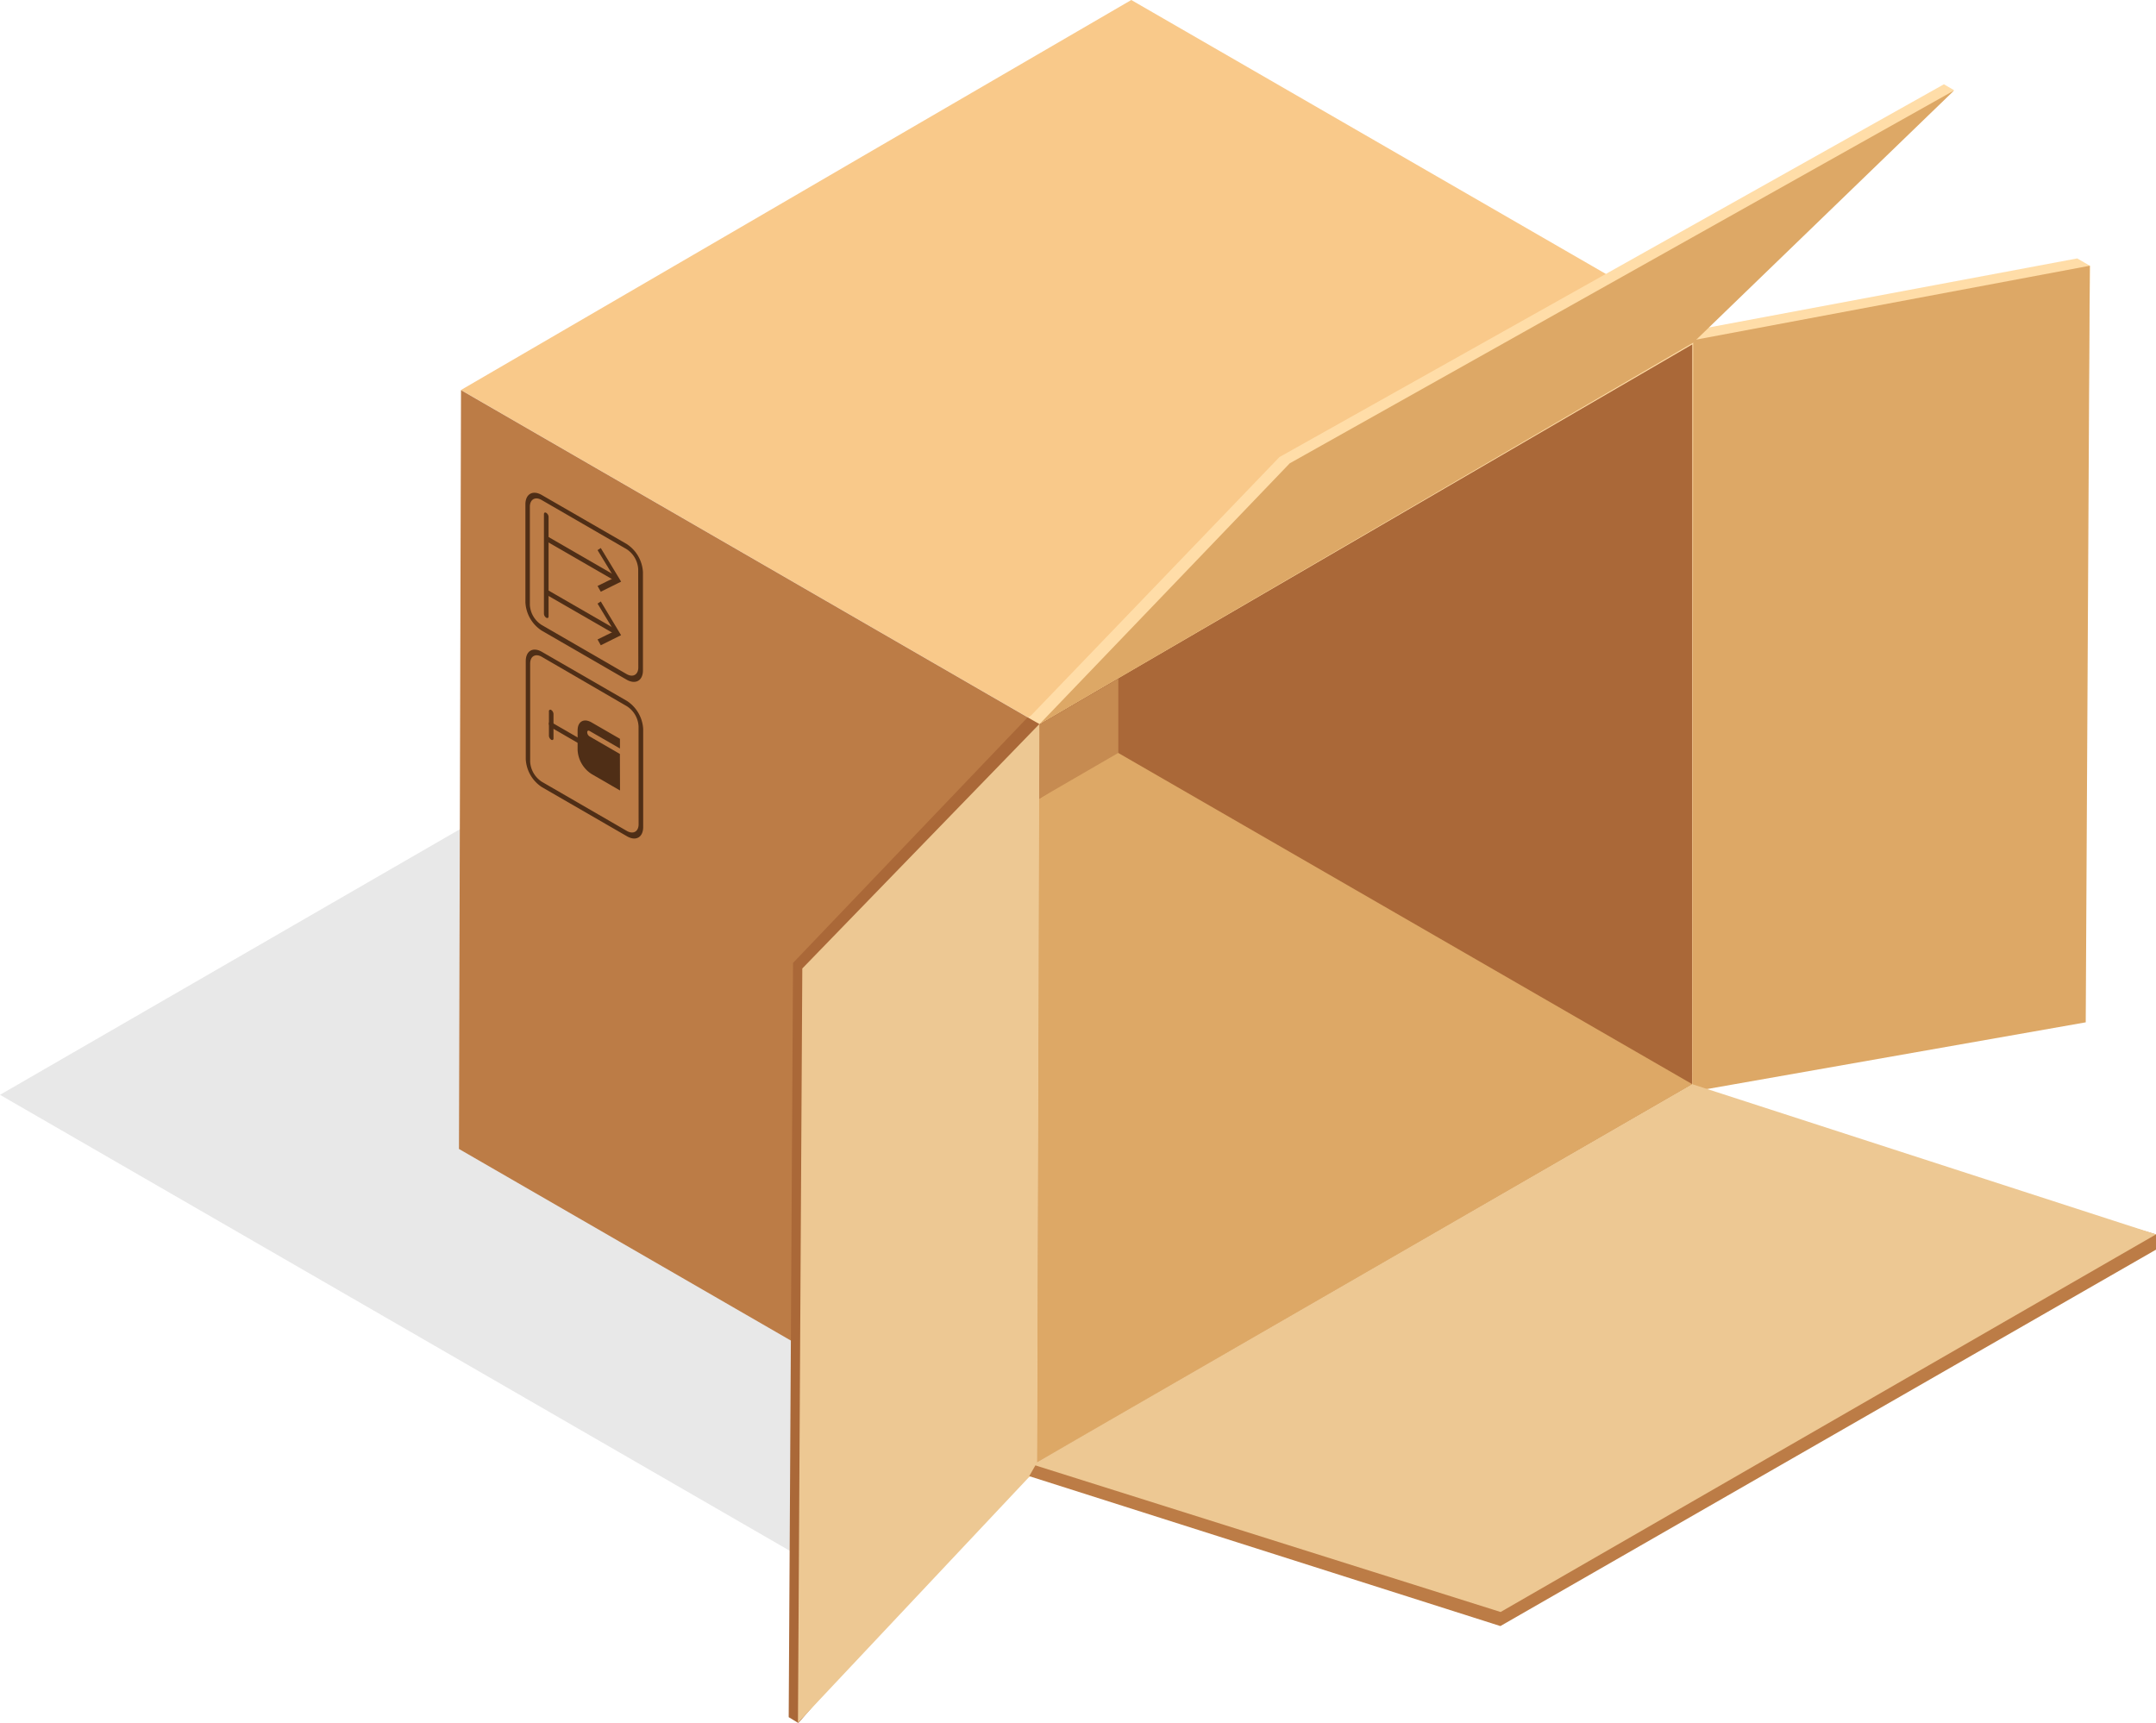 <svg xmlns="http://www.w3.org/2000/svg" viewBox="0 0 367.59 293.73"><defs><style>.cls-1{isolation:isolate;}.cls-2{mix-blend-mode:multiply;}.cls-3{fill:#e8e8e8;}.cls-4{fill:#ffdda8;}.cls-5{fill:#aa6838;}.cls-6{fill:#dda866;}.cls-7{fill:#f9c98a;}.cls-8{fill:#bc7c46;}.cls-9{fill:#edc893;}.cls-10{fill:#4f2e16;}.cls-11{fill:#c68b51;}</style></defs><title>box-besar_1</title><g class="cls-1"><g id="Layer_2" data-name="Layer 2"><g id="Layer_3" data-name="Layer 3"><g class="cls-2"><polygon class="cls-3" points="240.3 212.28 97.95 130.1 0 186.67 142.34 268.85 240.3 212.28"/></g><path class="cls-4" d="M224.65,223.48,244.57,212,290,185.74V56.08L244.48,82.37,224.63,93.82l-49.37,28.51,0,129.61V252Z"/><path class="cls-5" d="M288.53,184.86l0-126.14-111.3,64.73-.4,125.91Z"/><path class="cls-6" d="M288.53,184.86,190,128l-12.9,8.23-.28,113.15Z"/><polygon class="cls-7" points="175.29 122.34 78.59 66.5 127.66 37.95 147.52 26.38 192.88 0 290.03 56.08 244.48 82.37 224.56 93.9 175.29 122.34"/><path class="cls-8" d="M175.27,122.34,78.6,66.52,78.25,195.9l97,56Z"/><polygon class="cls-4" points="290.27 183.76 354.95 172.07 356.35 45.33 354.16 44.06 290.03 56.08 288.68 57.97 288.62 182.85 290.27 183.76"/><path class="cls-6" d="M356.3,45.31,288.68,58l-.12,126.92,1.66.91,65.39-11.52Z"/><polygon class="cls-8" points="367.59 210.47 287.11 186.9 176.1 249.72 175.29 251.63 255.81 277.25 367.59 213.07 367.59 210.47"/><path class="cls-9" d="M176.1,249.72l79.75,25.13,111.74-64.38-79.06-25.61Z"/><polygon class="cls-10" points="93.14 92.27 93.14 91.34 105.05 98.22 105.04 99.14 93.14 92.27"/><polygon class="cls-10" points="102.43 100.89 101.88 99.91 104.74 98.5 101.88 93.8 102.43 93.44 105.9 99.17 102.43 100.89"/><polygon class="cls-10" points="93.14 101.39 93.13 100.46 105.04 107.33 105.04 108.25 93.14 101.39"/><polygon class="cls-10" points="102.43 110.02 101.88 109.03 104.73 107.63 101.88 102.92 102.43 102.55 105.89 108.3 102.43 110.02"/><path class="cls-10" d="M92.74,104.66v-17c0-.25.17-.35.39-.22a.87.87,0,0,1,.4.67v17c0,.24-.17.34-.39.22A.86.86,0,0,1,92.74,104.66Z"/><path class="cls-10" d="M89.58,102.68V86c0-1.78,1.25-2.48,2.77-1.61l14.49,8.36a6.12,6.12,0,0,1,2.78,4.81v16.74c0,1.75-1.25,2.46-2.78,1.59l-14.5-8.38A6.11,6.11,0,0,1,89.58,102.68Zm19.23-5.63a4.36,4.36,0,0,0-2-3.43L92.34,85.25c-1.09-.63-2-.11-2,1.16v16.73a4.34,4.34,0,0,0,2,3.41l14.49,8.38c1.09.63,2,.11,2-1.14Z"/><path class="cls-10" d="M89.64,129.47V112.73c0-1.76,1.23-2.47,2.75-1.59l14.5,8.37a6.12,6.12,0,0,1,2.77,4.78V141c0,1.77-1.24,2.47-2.76,1.59l-14.49-8.37A6.08,6.08,0,0,1,89.64,129.47Zm19.23-5.64a4.33,4.33,0,0,0-2-3.42L92.39,112c-1.08-.63-2-.13-2,1.15v16.74a4.4,4.4,0,0,0,2,3.41l14.49,8.38c1.09.62,2,.11,2-1.14Z"/><path class="cls-10" d="M93.58,123.37c0-.25.18-.36.41-.23l10.37,6a.91.91,0,0,1,.4.69c0,.25-.19.35-.4.22l-10.38-6A.89.89,0,0,1,93.58,123.37Z"/><path class="cls-10" d="M93.59,125.43V121.3a.25.25,0,0,1,.39-.25.89.89,0,0,1,.39.7v4.15c0,.25-.18.35-.39.23A.88.88,0,0,1,93.59,125.43Z"/><path class="cls-10" d="M105.71,134.78l-4.84-2.8a5.2,5.2,0,0,1-2.39-4.1v-3.34c0-1.52,1.06-2.13,2.37-1.37l4.85,2.8v1.65l-5.2-3c-.21-.12-.39,0-.38.23a.86.86,0,0,0,.38.7l5.19,3Z"/><path class="cls-11" d="M190.67,128.37V115.71l-13.53,7.87,0,12.63Z"/><polygon class="cls-4" points="333.16 15.38 288.44 58.05 177.21 123.45 175.41 122.39 218.14 77.93 331.43 14.37 333.16 15.38"/><path class="cls-6" d="M288.68,58.43l44.48-43L219.89,79l-42.68,44.49Z"/><path class="cls-5" d="M174.5,249.74l2.71-126.29-2-1.14-40,41.87-.74,128.6,1.64,1Z"/><path class="cls-9" d="M176.81,249.36l.4-125.91-40.42,41.68-.74,128.6L175.3,252Z"/></g></g></g></svg>
